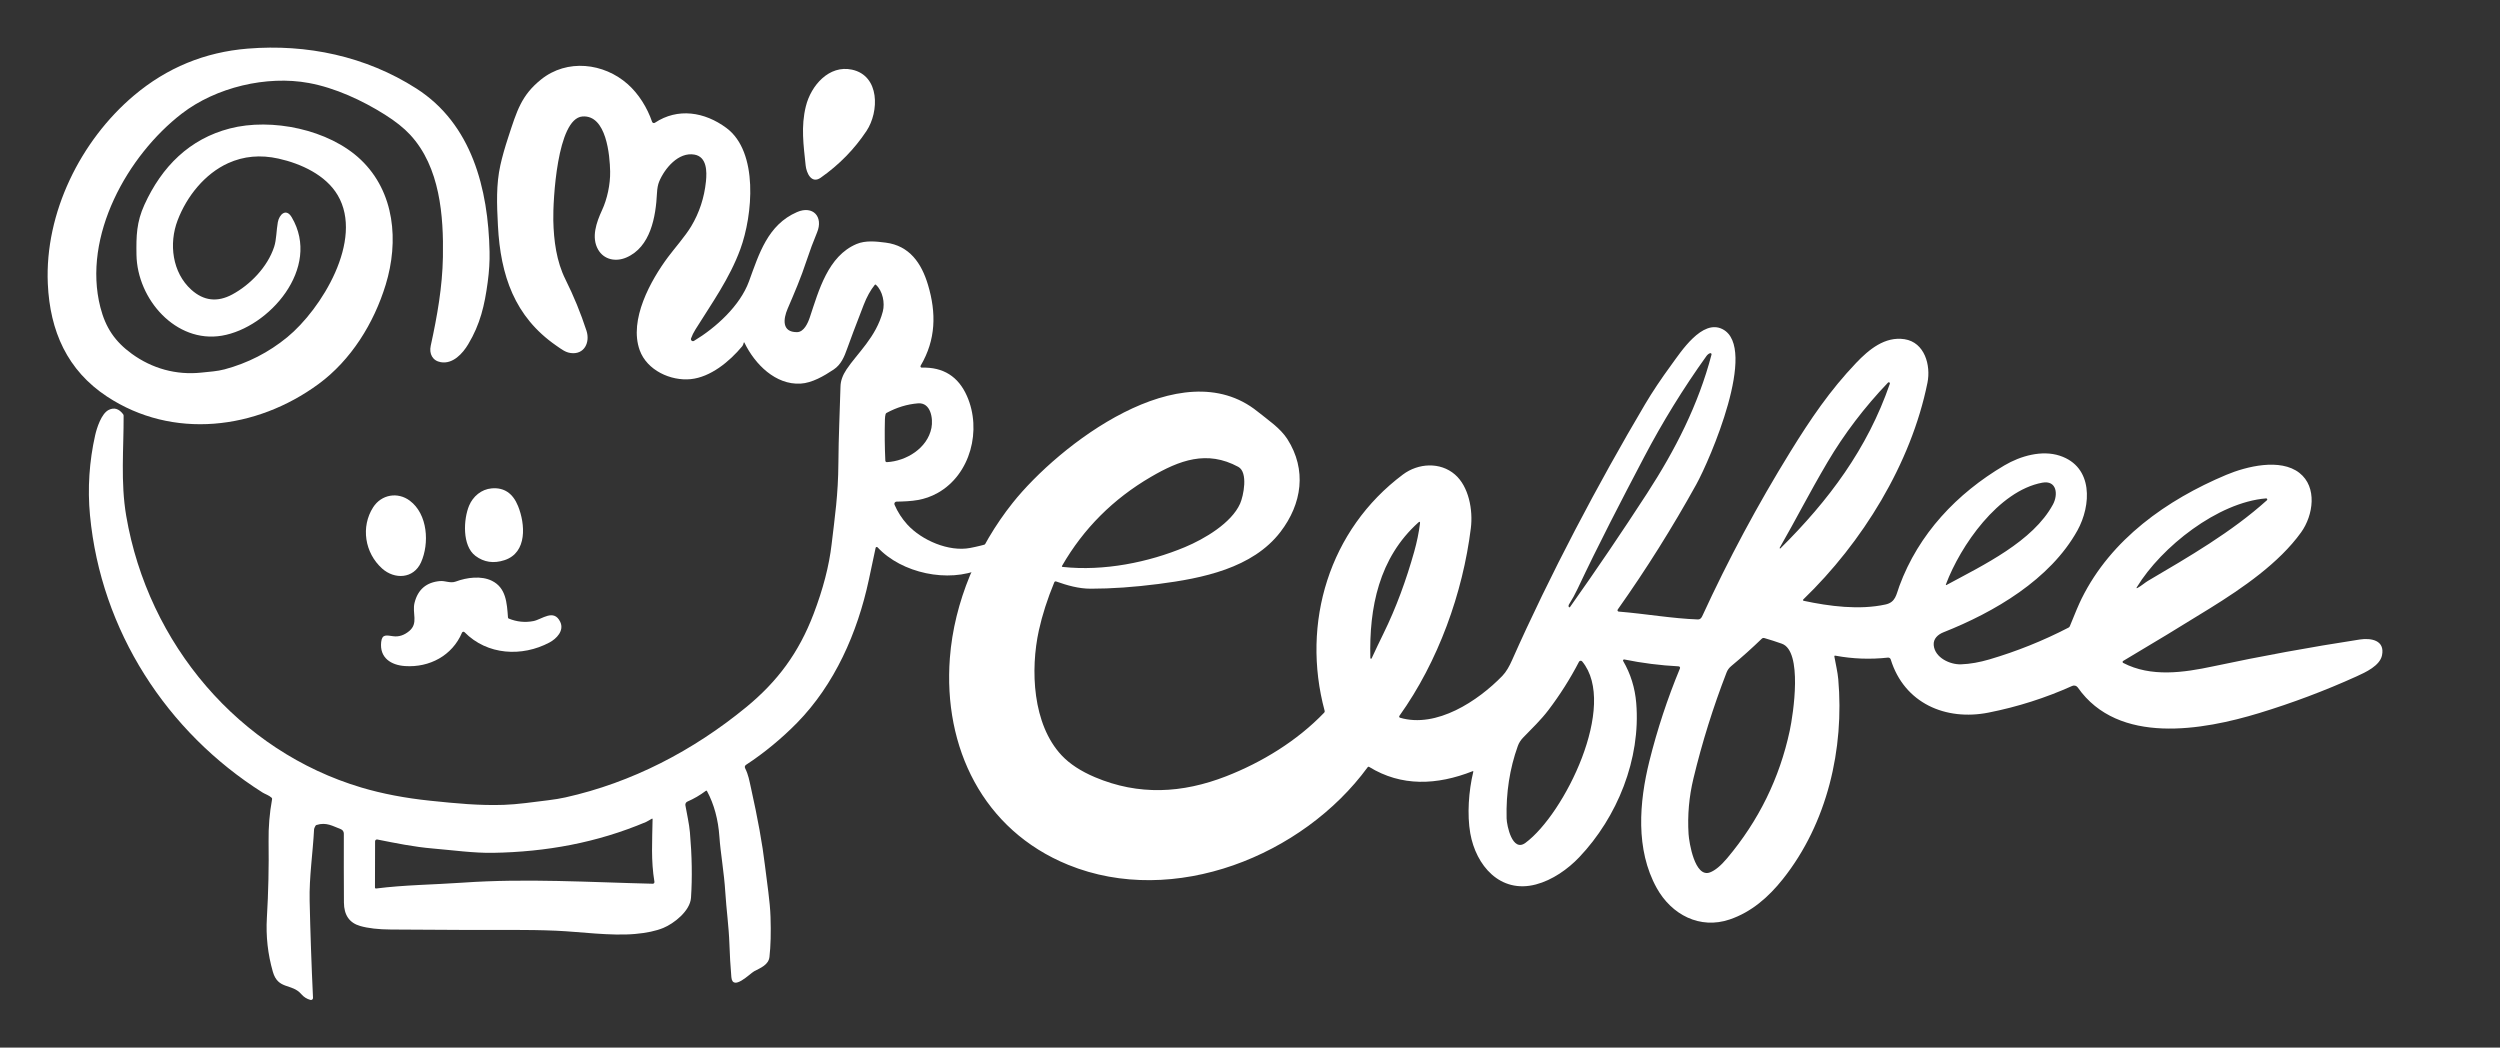 <svg width="210" height="88" viewBox="0 0 210 88" fill="none" xmlns="http://www.w3.org/2000/svg">
<rect x="0" y="0" width="210" height="88" fill="#333333" stroke="none"/>
<path d="M30.309 13.419C33.17 16.144 33.51 20.28 32.4 23.91C31.406 27.16 29.49 30.253 26.749 32.264C21.525 36.097 14.509 36.953 8.985 33.307C5.661 31.113 4.193 27.831 4.016 23.828C3.753 17.885 6.77 11.805 11.251 8.023C14.015 5.69 17.201 4.377 20.808 4.084C25.772 3.68 30.733 4.721 34.973 7.434C39.639 10.419 41.013 15.859 41.123 21.145C41.14 21.947 41.089 22.794 40.969 23.686C40.706 25.658 40.339 27.232 39.332 28.913C38.856 29.709 38.042 30.596 37.03 30.424C36.336 30.308 36.033 29.721 36.181 29.045C36.73 26.536 37.159 24.107 37.205 21.583C37.267 18.151 36.971 14.026 34.443 11.309C33.92 10.746 33.215 10.186 32.328 9.627C30.422 8.428 28.16 7.381 25.945 6.972C22.405 6.318 18.141 7.329 15.267 9.546C10.723 13.051 6.898 19.834 8.432 25.818C8.868 27.519 9.651 28.688 11.073 29.72C12.776 30.957 14.8 31.523 16.908 31.299C17.566 31.229 18.247 31.192 18.869 31.024C20.821 30.499 22.575 29.6 24.128 28.327C26.983 25.987 30.592 20.161 28.365 16.394C27.365 14.701 25.291 13.745 23.395 13.323C21.877 12.986 20.468 13.114 19.166 13.705C17.215 14.59 15.696 16.471 14.92 18.507C14.17 20.47 14.468 22.894 16.071 24.338C17.112 25.275 18.257 25.407 19.506 24.737C21.005 23.931 22.473 22.434 23.03 20.729C23.225 20.134 23.213 19.354 23.337 18.669C23.453 18.017 24.033 17.45 24.506 18.253C27.015 22.507 22.594 27.533 18.629 28.199C14.782 28.846 11.522 25.143 11.464 21.397C11.44 19.819 11.466 18.663 12.129 17.205C13.596 13.979 15.926 11.667 19.306 10.792C22.797 9.886 27.625 10.862 30.309 13.419Z" fill="white"/>
<path d="M54.776 10.232C54.783 10.254 54.796 10.275 54.813 10.292C54.83 10.309 54.851 10.322 54.873 10.33C54.896 10.338 54.92 10.34 54.943 10.337C54.967 10.334 54.99 10.326 55.01 10.312C56.93 9.037 59.183 9.391 61.013 10.745C63.738 12.762 63.229 18.085 62.191 20.923C61.284 23.399 59.787 25.478 58.419 27.673C58.258 27.93 58.135 28.181 58.048 28.424C58.036 28.458 58.034 28.495 58.043 28.529C58.052 28.564 58.072 28.595 58.099 28.618C58.126 28.641 58.159 28.655 58.195 28.658C58.23 28.661 58.265 28.652 58.295 28.634C60.121 27.537 62.161 25.695 62.913 23.637C63.762 21.316 64.491 18.88 66.951 17.814C68.285 17.236 69.183 18.207 68.631 19.531C68.313 20.296 68.024 21.073 67.763 21.861C67.267 23.369 66.74 24.58 66.161 25.932C65.791 26.793 65.658 27.912 66.952 27.9C67.527 27.895 67.863 27.143 68.028 26.649C68.779 24.398 69.55 21.506 71.953 20.496C72.707 20.18 73.593 20.278 74.399 20.381C76.4 20.637 77.405 22.106 77.95 23.923C78.66 26.296 78.62 28.535 77.334 30.717C77.324 30.733 77.319 30.753 77.318 30.772C77.318 30.791 77.323 30.811 77.333 30.828C77.343 30.845 77.356 30.858 77.373 30.868C77.39 30.877 77.409 30.882 77.428 30.881C79.234 30.827 80.5 31.624 81.226 33.27C82.48 36.11 81.534 39.839 78.788 41.394C77.635 42.048 76.606 42.111 75.303 42.137C75.273 42.138 75.244 42.146 75.218 42.161C75.192 42.176 75.169 42.197 75.153 42.223C75.137 42.249 75.128 42.278 75.125 42.309C75.123 42.339 75.129 42.37 75.141 42.398C75.406 43.011 75.763 43.564 76.21 44.056C77.427 45.393 79.706 46.368 81.489 46.029C82.091 45.915 82.684 45.766 83.27 45.584C83.454 45.527 83.674 45.523 83.931 45.575C83.95 45.578 83.967 45.588 83.98 45.603C83.992 45.618 83.999 45.637 83.999 45.657C84.026 46.677 83.207 47.42 82.353 47.797C79.666 48.983 75.739 48.157 73.715 45.975C73.703 45.963 73.687 45.953 73.671 45.949C73.654 45.944 73.636 45.944 73.619 45.949C73.603 45.953 73.587 45.963 73.576 45.976C73.564 45.989 73.555 46.005 73.552 46.022C73.36 46.929 73.17 47.821 72.983 48.698C72.027 53.164 70.107 57.502 66.945 60.726C65.704 61.992 64.198 63.247 62.68 64.237C62.56 64.315 62.533 64.419 62.598 64.548C62.864 65.078 62.945 65.574 63.073 66.146C63.65 68.729 64.043 70.906 64.253 72.677C64.436 74.217 64.681 75.693 64.724 77.02C64.768 78.345 64.738 79.465 64.635 80.381C64.558 81.058 63.868 81.311 63.35 81.586C63 81.773 61.538 83.3 61.434 82.076C61.355 81.147 61.301 80.216 61.27 79.286C61.222 77.835 61.014 76.39 60.924 74.93C60.826 73.311 60.522 71.633 60.431 70.298C60.331 68.843 59.985 67.563 59.393 66.459C59.366 66.408 59.33 66.4 59.284 66.435C58.804 66.795 58.289 67.095 57.738 67.335C57.68 67.361 57.632 67.405 57.602 67.462C57.572 67.519 57.562 67.585 57.573 67.648C57.703 68.405 57.888 69.176 57.953 69.917C58.126 71.887 58.156 73.719 58.044 75.413C57.971 76.521 56.608 77.581 55.716 77.947C55.102 78.199 54.316 78.367 53.359 78.452C51.283 78.636 48.726 78.267 46.719 78.18C44.263 78.073 41.715 78.128 39.375 78.116C37.2 78.105 35.025 78.093 32.849 78.08C31.789 78.074 30.925 77.975 30.258 77.784C29.352 77.525 28.896 76.868 28.89 75.815C28.879 73.888 28.876 71.957 28.882 70.023C28.882 69.942 28.858 69.863 28.813 69.796C28.767 69.73 28.703 69.679 28.629 69.651C27.957 69.398 27.419 69.036 26.589 69.298C26.549 69.311 26.52 69.335 26.499 69.371C26.425 69.502 26.387 69.594 26.384 69.647C26.281 71.639 25.966 73.672 26.009 75.653C26.069 78.359 26.164 81.08 26.293 83.817C26.294 83.845 26.289 83.872 26.278 83.897C26.267 83.922 26.251 83.944 26.23 83.961C26.209 83.978 26.185 83.99 26.158 83.996C26.132 84.002 26.105 84.001 26.079 83.994C25.775 83.913 25.519 83.752 25.312 83.511C24.514 82.582 23.36 83.158 22.92 81.63C22.495 80.148 22.327 78.632 22.418 77.084C22.544 74.95 22.591 72.815 22.561 70.677C22.544 69.483 22.642 68.301 22.855 67.131C22.864 67.084 22.852 67.044 22.818 67.011C22.593 66.801 22.265 66.704 22.066 66.579C14.01 61.491 8.48 52.982 7.559 43.285C7.345 41.028 7.502 38.733 7.993 36.562C8.133 35.944 8.517 34.74 9.131 34.433C9.585 34.207 9.988 34.327 10.341 34.792C10.369 34.83 10.384 34.876 10.384 34.923C10.398 37.63 10.119 40.506 10.602 43.334C12.447 54.119 20.102 63.101 30.356 66.153C32.104 66.673 34.035 67.043 36.15 67.262C38.347 67.49 40.256 67.677 42.328 67.608C43.456 67.571 44.793 67.375 46.03 67.224C46.581 67.157 47.07 67.076 47.496 66.981C53.083 65.736 58.225 63.055 62.668 59.413C65.299 57.255 67.092 54.851 68.343 51.567C69.14 49.476 69.644 47.531 69.854 45.733C70.123 43.44 70.409 41.563 70.425 38.896C70.437 36.693 70.546 34.599 70.602 32.452C70.614 31.995 70.78 31.525 71.1 31.042C72.003 29.681 73.596 28.321 74.157 26.164C74.343 25.449 74.152 24.451 73.584 23.927C73.545 23.891 73.51 23.894 73.476 23.935C73.12 24.376 72.81 24.937 72.547 25.617C71.858 27.397 71.396 28.62 71.162 29.286C70.921 29.974 70.647 30.63 70.026 31.042C69.204 31.59 68.21 32.169 67.251 32.224C65.15 32.342 63.415 30.605 62.539 28.797C62.509 28.737 62.486 28.74 62.469 28.806C62.437 28.934 62.398 29.025 62.352 29.08C61.263 30.39 59.673 31.682 58.021 31.848C56.343 32.017 54.345 31.109 53.735 29.418C52.814 26.867 54.657 23.548 56.118 21.589C56.651 20.873 57.566 19.838 58.06 19.012C58.747 17.864 59.16 16.607 59.3 15.241C59.386 14.401 59.382 13.179 58.341 12.988C56.993 12.741 55.825 14.148 55.366 15.264C55.266 15.509 55.206 15.825 55.187 16.212C55.089 18.201 54.652 20.765 52.599 21.637C51.719 22.01 50.732 21.819 50.241 20.964C49.656 19.943 50.092 18.687 50.575 17.645C51.004 16.721 51.272 15.481 51.252 14.408C51.227 13.069 50.945 9.629 48.925 9.784C46.785 9.95 46.443 16.892 46.478 18.51C46.514 20.212 46.743 21.959 47.498 23.471C48.192 24.863 48.781 26.299 49.264 27.78C49.583 28.756 49.083 29.813 47.932 29.653C47.487 29.59 47.199 29.36 46.723 29.031C43.221 26.604 42.046 23.139 41.827 18.971C41.73 17.14 41.672 15.491 42.031 13.876C42.181 13.197 42.401 12.415 42.692 11.53C43.42 9.305 43.792 8.013 45.442 6.683C47.635 4.912 50.728 5.291 52.729 7.068C53.651 7.888 54.365 9.038 54.776 10.232ZM74.499 38.82C76.127 38.731 77.904 37.655 78.241 35.947C78.394 35.17 78.192 33.794 77.113 33.881C76.207 33.953 75.326 34.221 74.471 34.685C74.451 34.696 74.434 34.71 74.42 34.728C74.406 34.745 74.396 34.765 74.39 34.787C74.357 34.906 74.338 35.051 74.333 35.224C74.303 36.395 74.315 37.554 74.368 38.7C74.369 38.716 74.373 38.733 74.38 38.748C74.387 38.763 74.397 38.777 74.409 38.788C74.421 38.799 74.435 38.808 74.451 38.813C74.466 38.819 74.483 38.821 74.499 38.82ZM31.589 74.635C33.99 74.33 36.457 74.311 38.875 74.142C44.196 73.771 49.515 74.109 54.835 74.234C54.855 74.234 54.874 74.23 54.893 74.222C54.911 74.214 54.927 74.201 54.94 74.186C54.953 74.171 54.963 74.153 54.968 74.133C54.974 74.114 54.975 74.093 54.972 74.073C54.673 72.273 54.788 70.64 54.817 68.822C54.818 68.765 54.794 68.75 54.745 68.777C54.578 68.865 54.416 68.983 54.261 69.049C50.124 70.796 45.868 71.562 41.416 71.638C39.807 71.665 38.051 71.418 36.365 71.275C34.747 71.138 33.248 70.825 31.688 70.517C31.666 70.513 31.644 70.513 31.622 70.519C31.6 70.525 31.58 70.535 31.563 70.55C31.546 70.564 31.532 70.583 31.522 70.603C31.512 70.624 31.507 70.647 31.507 70.67L31.497 74.552C31.497 74.564 31.5 74.575 31.504 74.586C31.509 74.597 31.516 74.606 31.524 74.614C31.533 74.622 31.543 74.628 31.555 74.631C31.566 74.635 31.577 74.636 31.589 74.635Z" fill="white"/>
<path d="M67.692 8.927C68.123 7.178 69.643 5.436 71.566 5.851C73.916 6.357 73.859 9.386 72.785 11.002C71.767 12.535 70.484 13.844 68.938 14.929C68.152 15.481 67.738 14.504 67.675 13.901C67.498 12.184 67.268 10.643 67.692 8.927Z" fill="white"/>
<path d="M39.939 46.695C38.802 45.842 38.932 43.595 39.407 42.468C39.736 41.69 40.439 41.099 41.292 41.024C42.337 40.931 43.079 41.427 43.517 42.511C44.123 44.01 44.313 46.42 42.377 47.054C41.467 47.352 40.655 47.232 39.939 46.695Z" fill="white"/>
<path d="M32.101 47.759C30.632 46.444 30.297 44.243 31.345 42.611C32.041 41.529 33.416 41.301 34.425 42.059C35.94 43.196 36.077 45.654 35.367 47.237C34.74 48.632 33.139 48.688 32.101 47.759Z" fill="white"/>
<path d="M38.807 53.146C37.995 55.069 36.081 56.085 34.028 55.95C32.866 55.875 31.871 55.271 32.019 53.93C32.096 53.235 32.475 53.372 33.042 53.445C33.509 53.504 33.952 53.359 34.371 53.011C35.169 52.347 34.604 51.511 34.823 50.631C35.104 49.512 35.821 48.905 36.973 48.808C37.392 48.773 37.84 49.015 38.279 48.852C39.219 48.5 40.429 48.346 41.322 48.788C42.505 49.375 42.581 50.621 42.67 51.869C42.674 51.914 42.696 51.944 42.737 51.961C43.418 52.237 44.109 52.307 44.811 52.17C45.525 52.028 46.521 51.11 47.06 52.237C47.413 52.975 46.746 53.656 46.151 53.972C43.852 55.193 40.932 55.043 39.02 53.103C39.005 53.088 38.986 53.077 38.966 53.07C38.946 53.064 38.924 53.063 38.903 53.067C38.882 53.071 38.863 53.081 38.846 53.094C38.829 53.108 38.816 53.126 38.807 53.146Z" fill="white"/>
<path d="M123.697 64.783C120.697 65.961 117.723 66.092 115.006 64.418C114.988 64.406 114.965 64.402 114.943 64.406C114.921 64.411 114.901 64.424 114.887 64.442C109.449 71.878 98.594 76.259 89.73 72.646C82.565 69.727 79.218 62.776 79.789 55.277C80.148 50.561 82.144 45.907 85.07 42.235C88.925 37.396 99.233 29.415 105.628 34.563C106.498 35.264 107.55 35.962 108.139 36.884C109.786 39.465 109.369 42.318 107.561 44.678C105.221 47.735 100.992 48.581 97.301 49.056C95.258 49.319 93.365 49.451 91.625 49.451C90.602 49.451 89.649 49.174 88.712 48.842C88.683 48.833 88.651 48.834 88.623 48.847C88.595 48.859 88.573 48.882 88.561 48.911C87.979 50.323 87.547 51.67 87.265 52.952C86.542 56.242 86.724 60.844 89.183 63.456C89.858 64.172 90.789 64.781 91.975 65.284C95.653 66.841 99.309 66.642 102.986 65.212C106.004 64.037 108.965 62.228 111.235 59.859C111.275 59.817 111.287 59.768 111.271 59.714C109.279 52.322 111.653 44.489 117.848 39.858C119.139 38.893 120.978 38.795 122.208 39.853C123.381 40.86 123.74 42.841 123.552 44.36C122.876 49.818 120.811 55.572 117.549 60.133C117.539 60.146 117.533 60.161 117.531 60.177C117.529 60.193 117.53 60.21 117.536 60.225C117.541 60.24 117.55 60.254 117.562 60.266C117.573 60.277 117.587 60.285 117.603 60.29C120.672 61.192 124.153 58.88 126.194 56.778C126.525 56.436 126.788 55.961 127.008 55.464C130.173 48.329 134.233 40.631 138.194 33.942C138.795 32.929 139.526 31.833 140.389 30.654C141.203 29.542 142.987 26.773 144.696 27.651C147.704 29.198 143.632 38.626 142.488 40.691C140.479 44.32 138.28 47.822 135.89 51.199C135.878 51.215 135.871 51.234 135.87 51.254C135.868 51.273 135.871 51.293 135.88 51.311C135.888 51.328 135.901 51.344 135.917 51.355C135.934 51.366 135.952 51.373 135.972 51.374C138.254 51.56 140.479 51.959 142.633 52.034C142.783 52.039 142.902 51.946 142.989 51.756C145.174 47.002 147.64 42.4 150.387 37.951C152.101 35.175 153.719 32.792 155.912 30.488C156.974 29.374 158.327 28.236 159.982 28.493C161.68 28.757 162.2 30.695 161.907 32.147C160.53 38.969 156.42 45.588 151.473 50.355C151.464 50.363 151.458 50.373 151.455 50.385C151.452 50.396 151.452 50.408 151.455 50.42C151.459 50.431 151.465 50.442 151.474 50.45C151.483 50.459 151.494 50.465 151.506 50.467C153.678 50.932 156.187 51.256 158.379 50.778C159.234 50.593 159.281 49.953 159.543 49.237C161.163 44.84 164.375 41.45 168.366 39.095C169.727 38.291 171.524 37.787 173.024 38.281C175.855 39.214 175.666 42.462 174.504 44.559C172.214 48.688 167.51 51.426 163.254 53.111C162.795 53.292 162.387 53.648 162.431 54.186C162.521 55.251 163.807 55.835 164.721 55.804C165.489 55.779 166.302 55.627 167.096 55.394C169.4 54.716 171.621 53.825 173.758 52.719C173.807 52.694 173.845 52.652 173.866 52.601C174.307 51.498 174.637 50.725 174.857 50.281C177.331 45.285 182.011 41.989 187.008 39.887C188.702 39.176 191.549 38.469 193.15 39.723C194.674 40.915 194.318 43.288 193.294 44.716C191.444 47.294 188.381 49.393 185.648 51.09C183.224 52.594 180.789 54.071 178.342 55.521C178.328 55.53 178.316 55.542 178.308 55.557C178.3 55.571 178.296 55.588 178.297 55.605C178.297 55.621 178.302 55.637 178.311 55.651C178.32 55.666 178.332 55.677 178.347 55.685C180.687 56.901 183.421 56.501 185.893 55.975C189.98 55.105 194.089 54.353 198.22 53.719C199.146 53.577 200.356 53.763 200.088 55.051C199.906 55.926 198.713 56.471 197.95 56.817C195.289 58.022 192.561 59.049 189.767 59.9C185.044 61.338 177.939 62.618 174.533 57.747C174.482 57.674 174.407 57.622 174.321 57.598C174.236 57.575 174.145 57.582 174.064 57.619C171.822 58.627 169.483 59.373 167.049 59.856C163.433 60.575 159.956 59.07 158.821 55.393C158.806 55.344 158.774 55.302 158.731 55.274C158.689 55.246 158.638 55.234 158.588 55.239C157.109 55.402 155.638 55.348 154.176 55.077C154.104 55.063 154.075 55.093 154.089 55.165C154.202 55.8 154.363 56.466 154.414 57.051C154.924 62.875 153.51 69.136 149.753 73.853C148.561 75.35 147.128 76.612 145.297 77.234C142.799 78.085 140.415 76.845 139.166 74.597C137.367 71.359 137.694 67.378 138.545 63.947C139.208 61.28 140.065 58.68 141.116 56.147C141.124 56.128 141.127 56.108 141.126 56.088C141.124 56.068 141.117 56.048 141.106 56.031C141.095 56.014 141.081 56 141.063 55.989C141.045 55.979 141.026 55.974 141.005 55.973C139.467 55.894 137.945 55.702 136.439 55.395C136.422 55.392 136.405 55.393 136.389 55.4C136.373 55.406 136.359 55.417 136.349 55.431C136.34 55.444 136.334 55.461 136.333 55.478C136.333 55.495 136.337 55.512 136.346 55.526C136.972 56.599 137.338 57.776 137.444 59.057C137.832 63.759 135.857 68.64 132.653 72.01C131.708 73.005 130.399 73.931 129.014 74.294C126.002 75.085 123.975 72.692 123.502 69.992C123.23 68.433 123.365 66.448 123.755 64.835C123.769 64.779 123.749 64.762 123.697 64.783ZM143.336 29.914C141.392 32.629 139.645 35.462 138.096 38.416C136.176 42.071 134.277 45.729 132.516 49.464C132.306 49.908 132.07 50.338 131.807 50.754C131.757 50.83 131.747 50.904 131.774 50.975C131.778 50.985 131.785 50.995 131.794 51.002C131.803 51.009 131.813 51.013 131.824 51.015C131.836 51.016 131.847 51.014 131.857 51.01C131.868 51.005 131.877 50.998 131.883 50.989C134.111 47.843 136.27 44.657 138.361 41.432C140.72 37.793 142.663 34.002 143.768 29.784C143.772 29.767 143.772 29.749 143.767 29.732C143.762 29.715 143.752 29.7 143.739 29.688C143.726 29.677 143.709 29.669 143.692 29.665C143.674 29.662 143.656 29.663 143.639 29.67C143.523 29.713 143.422 29.795 143.336 29.914ZM149.558 46.061C153.616 42.036 156.862 37.696 158.748 32.232C158.755 32.212 158.755 32.19 158.747 32.17C158.74 32.151 158.726 32.134 158.708 32.123C158.69 32.112 158.669 32.108 158.648 32.11C158.627 32.113 158.608 32.123 158.593 32.138C156.609 34.216 154.915 36.444 153.51 38.822C151.934 41.496 150.861 43.637 149.494 46.013C149.49 46.021 149.488 46.031 149.49 46.041C149.492 46.05 149.498 46.059 149.505 46.064C149.513 46.07 149.523 46.073 149.532 46.072C149.542 46.072 149.551 46.068 149.558 46.061ZM172.45 42.371C172.899 41.536 172.774 40.32 171.55 40.546C167.862 41.23 164.675 45.845 163.463 49.071C163.435 49.148 163.457 49.166 163.528 49.128C166.585 47.476 170.775 45.481 172.45 42.371ZM190.354 41.864C186.301 42.19 181.566 45.934 179.499 49.316C179.44 49.414 179.461 49.435 179.562 49.381C179.865 49.218 180.2 48.926 180.421 48.797C183.856 46.774 187.442 44.704 190.422 42.02C190.436 42.008 190.445 41.991 190.449 41.973C190.453 41.955 190.451 41.936 190.444 41.919C190.436 41.902 190.424 41.887 190.407 41.877C190.391 41.867 190.373 41.863 190.354 41.864ZM89.264 47.621C92.73 47.998 96.471 47.237 99.534 45.958C101.185 45.268 103.439 43.936 104.167 42.309C104.452 41.67 104.864 39.674 104.014 39.215C101.376 37.79 99.078 38.66 96.679 40.058C93.506 41.909 91.018 44.398 89.215 47.526C89.183 47.582 89.199 47.614 89.264 47.621ZM119.139 43.89C115.833 46.862 115 51.044 115.11 55.276C115.109 55.289 115.114 55.302 115.122 55.313C115.13 55.323 115.142 55.33 115.155 55.333C115.169 55.336 115.182 55.334 115.194 55.328C115.206 55.321 115.215 55.311 115.22 55.298C115.537 54.611 115.864 53.925 116.201 53.239C117.288 51.03 118.124 48.714 118.792 46.345C119.02 45.533 119.183 44.739 119.28 43.965C119.299 43.815 119.252 43.79 119.139 43.89ZM141.839 70.058C141.884 70.759 142.359 73.766 143.64 73.281C144.07 73.118 144.55 72.72 145.082 72.088C147.732 68.935 149.483 65.367 150.336 61.386C150.644 59.95 151.437 54.692 149.674 54.07C149.178 53.894 148.687 53.737 148.202 53.597C148.165 53.587 148.126 53.586 148.089 53.595C148.052 53.604 148.018 53.623 147.991 53.65C147.177 54.438 146.32 55.206 145.42 55.954C145.241 56.101 145.111 56.281 145.03 56.493C143.905 59.397 142.978 62.363 142.249 65.39C141.878 66.93 141.742 68.486 141.839 70.058ZM126.555 68.742C126.571 69.359 127.042 71.609 128.135 70.802C131.404 68.391 135.934 59.23 132.903 55.559C132.886 55.539 132.865 55.523 132.84 55.513C132.816 55.502 132.789 55.499 132.762 55.501C132.736 55.504 132.71 55.514 132.688 55.529C132.666 55.544 132.648 55.564 132.636 55.588C131.9 57.007 131.043 58.361 130.065 59.65C129.452 60.458 128.678 61.204 127.947 61.955C127.739 62.168 127.588 62.406 127.495 62.669C126.815 64.561 126.502 66.586 126.555 68.742Z" fill="white"/>
</svg>
